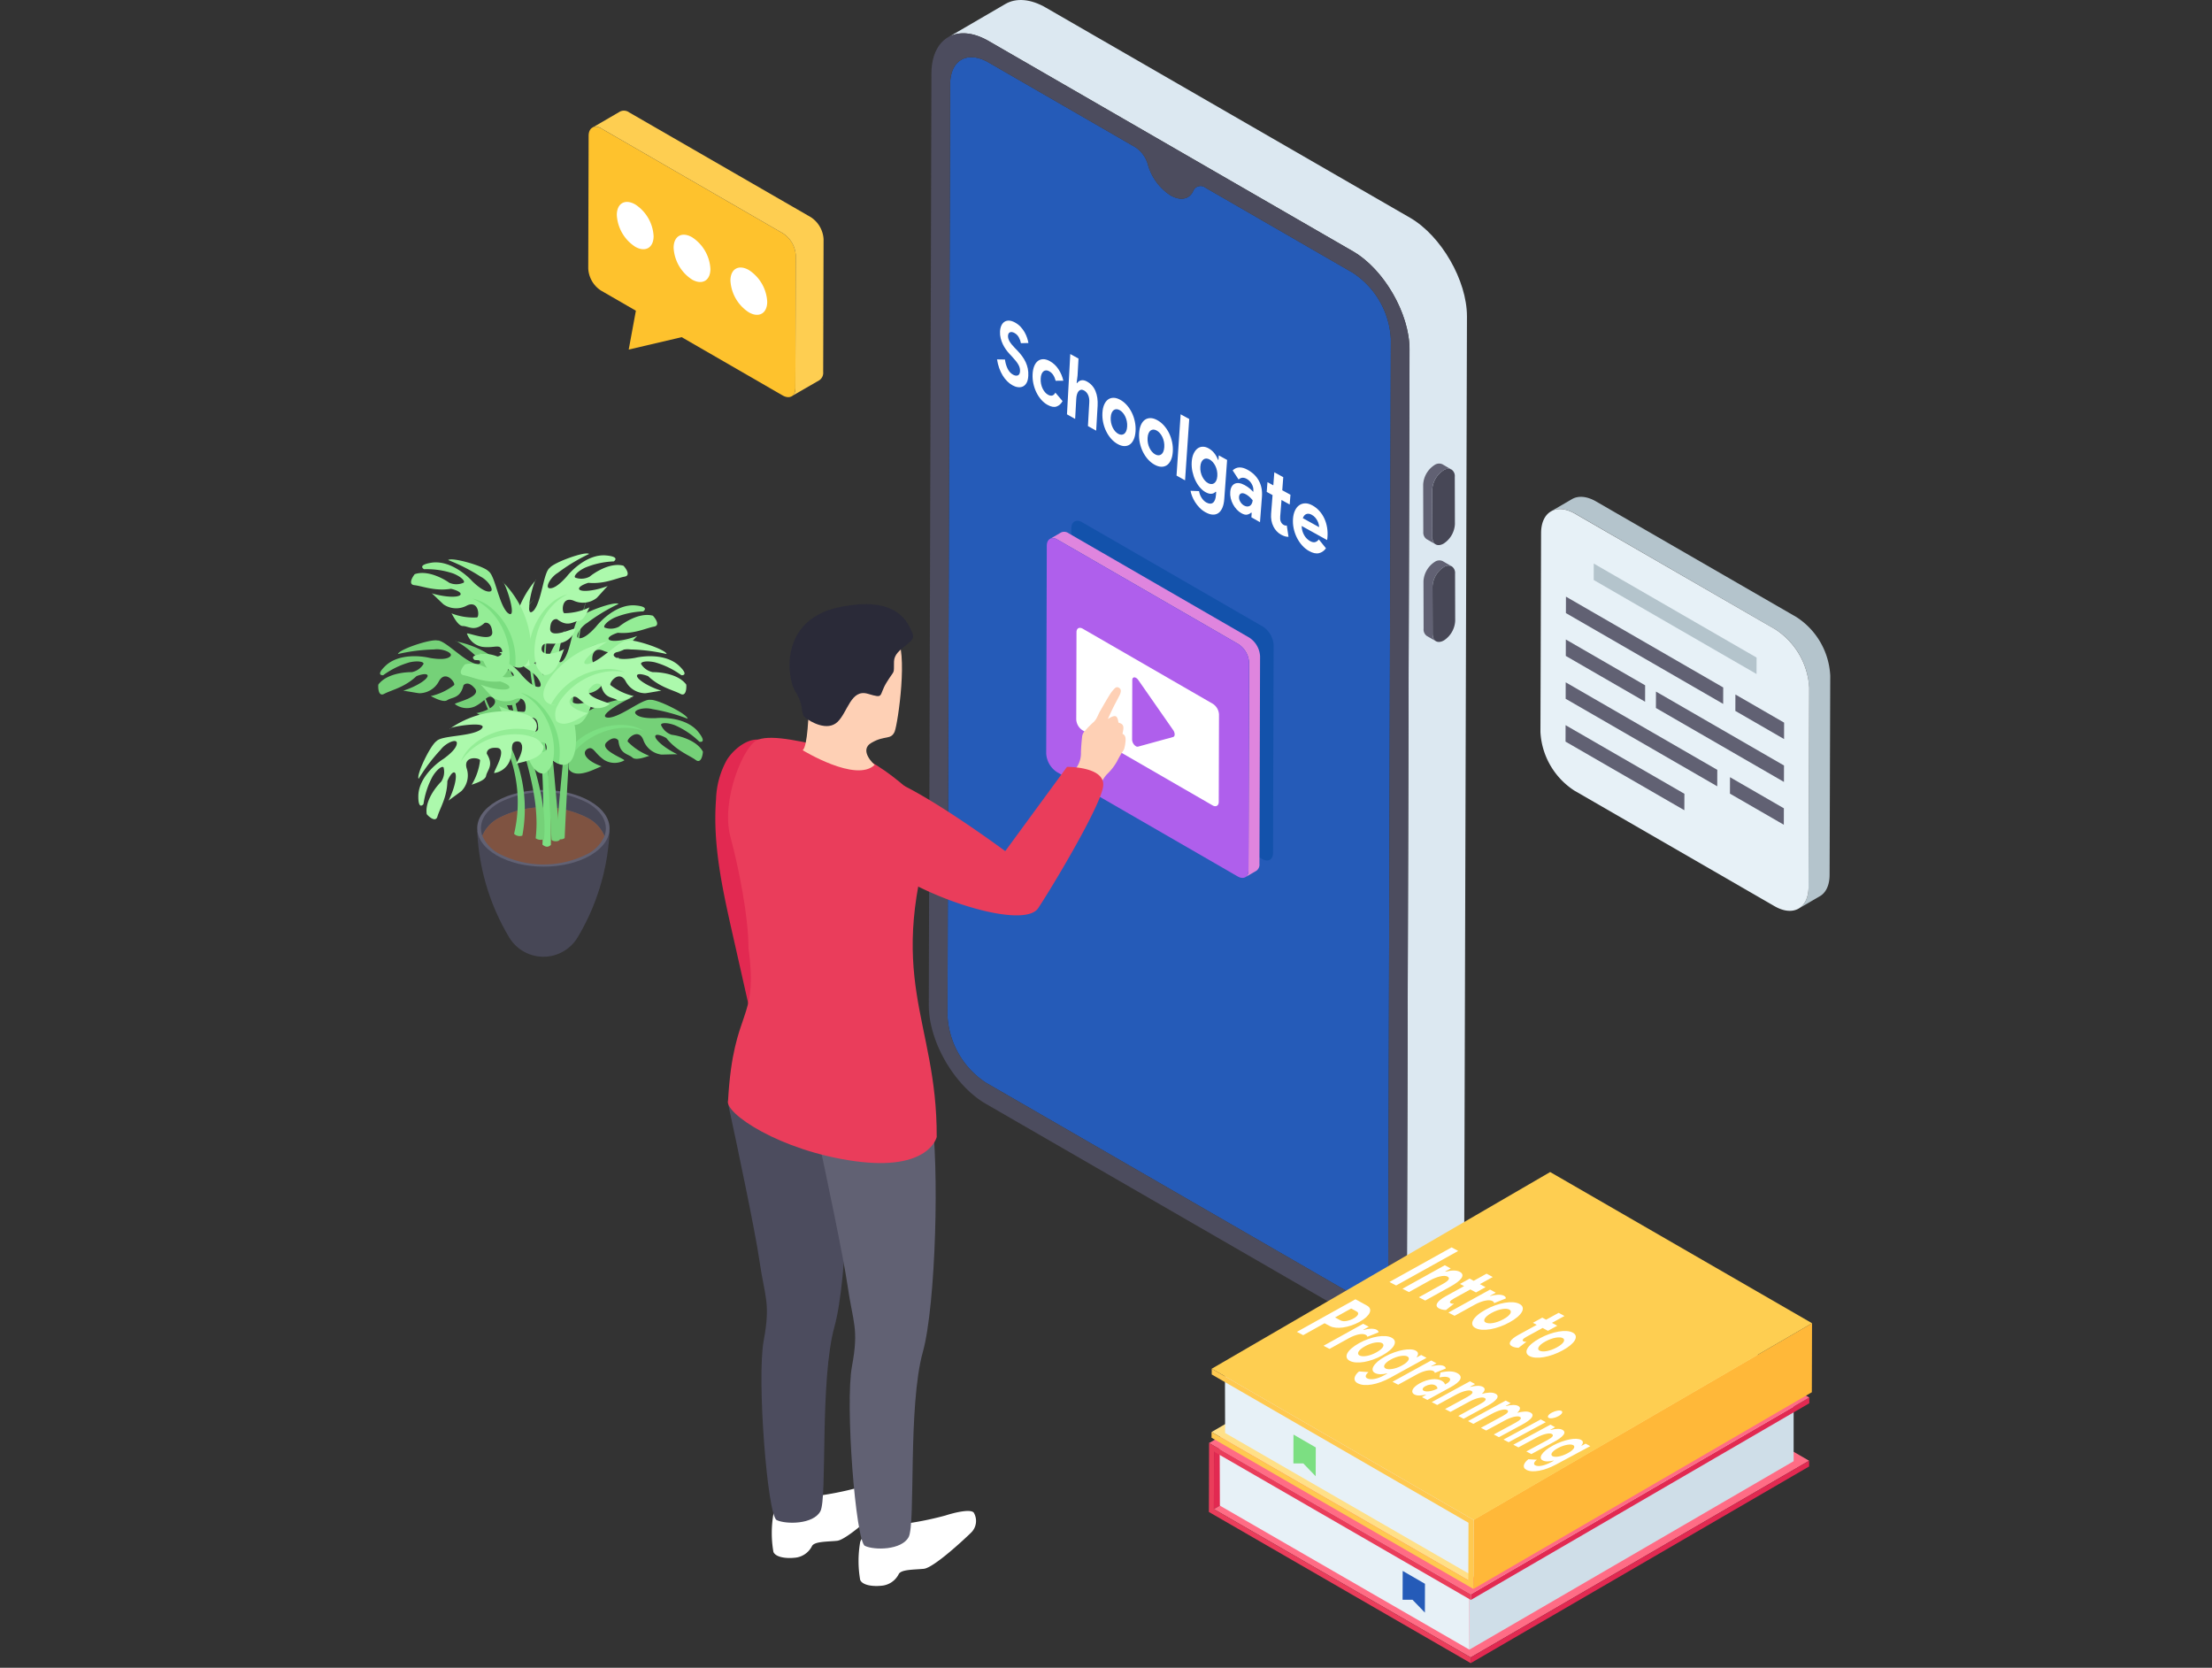 <svg xmlns="http://www.w3.org/2000/svg" width="386" height="291" viewBox="0 0 386 291">
  <rect x="0" y="0" width="386" height="291" fill="#333333" stroke="none"/>
  <g id="Group_806" data-name="Group 806" transform="translate(-2554 105)">
    <path id="Path_1438" data-name="Path 1438" d="M0,0H386V291H0Z" transform="translate(2554 -105)" fill="none"/>
    <g id="Group_805" data-name="Group 805" transform="translate(1310.193 219.409)">
      <g id="SvgjsG1122" transform="translate(1295.374 -326.409)">
        <g id="Group_549" data-name="Group 549" transform="translate(14.433 2)">
          <path id="Path_144" data-name="Path 144" d="M172.135,57.2l-.483,162.509c0,3.181-1.107,5.395-2.9,6.417l-10.024,5.821c1.789-1.051,2.925-3.265,2.925-6.418l.454-162.509c.028-6.275-4.458-14.056-9.882-17.18L88.708,9.186c-2.783-1.619-5.282-1.761-7.1-.681l10-5.821c1.817-1.051,4.344-.937,7.1.681l63.55,36.659C167.649,43.175,172.135,50.927,172.135,57.2Z" transform="translate(17.853 -2)" fill="#dce8f1"/>
          <path id="Path_142" data-name="Path 142" d="M152.262,46.36a14.7,14.7,0,0,1,6.632,11.529l-.461,162.556c-.012,4.271-3.05,6-6.748,3.866l-63.49-36.656A14.9,14.9,0,0,1,81.527,176l.461-162.514C82,9.237,85,7.526,88.7,9.662l25.654,14.811a5.366,5.366,0,0,1,2.17,3.089,9.425,9.425,0,0,0,3.907,5.282c1.795,1.036,3.321.665,3.961-.739a1.393,1.393,0,0,1,2.181-.577Z" transform="translate(17.813 1.24)" fill="#255bb8"/>
          <path id="Path_145" data-name="Path 145" d="M140.615,57.511a1.4,1.4,0,0,1,1.4-.138,1.372,1.372,0,0,1,.58,1.269l.023,8.251a4.319,4.319,0,0,1-1.962,3.4c-1.089.629-1.971.126-1.975-1.125l-.023-8.251A4.329,4.329,0,0,1,140.615,57.511Z" transform="translate(45.269 24.551)" fill="#474756"/>
          <path id="Path_146" data-name="Path 146" d="M142.571,74.567a1.382,1.382,0,0,0-1.393.141,4.307,4.307,0,0,0-1.966,3.4l.022,8.252a1.365,1.365,0,0,0,.581,1.266l-1.579-.909a1.383,1.383,0,0,1-.573-1.274l-.022-8.252a4.311,4.311,0,0,1,1.959-3.4,1.4,1.4,0,0,1,1.393-.141Zm-4.96-6.018-.022-8.252a4.32,4.32,0,0,1,1.966-3.4,1.4,1.4,0,0,1,1.393-.142l1.571.916a1.4,1.4,0,0,0-1.393.142,4.313,4.313,0,0,0-1.959,3.4l.022,8.252a1.356,1.356,0,0,0,.573,1.259l-1.579-.909A1.41,1.41,0,0,1,137.611,68.549Z" transform="translate(44.758 24.254)" fill="#616173"/>
          <path id="Path_147" data-name="Path 147" d="M140.647,68.926a1.4,1.4,0,0,1,1.4-.143,1.378,1.378,0,0,1,.58,1.269l.023,8.251a4.328,4.328,0,0,1-1.962,3.4c-1.089.629-1.971.12-1.975-1.131l-.023-8.251A4.319,4.319,0,0,1,140.647,68.926Z" transform="translate(45.285 30.036)" fill="#474756"/>
          <path id="Path_148" data-name="Path 148" d="M153.332,43.964c5.421,3.13,9.9,10.892,9.885,17.162l-.461,162.514c-.018,6.375-4.529,8.883-9.95,5.753L89.28,192.716c-5.493-3.172-9.975-10.871-9.957-17.246l.461-162.514c.018-6.271,4.529-8.841,10.022-5.669Zm6.16,177.834.461-162.556a14.7,14.7,0,0,0-6.632-11.529l-25.69-14.832a1.393,1.393,0,0,0-2.181.577c-.64,1.4-2.166,1.776-3.961.739a9.426,9.426,0,0,1-3.907-5.282,5.366,5.366,0,0,0-2.17-3.089L89.759,11.015c-3.7-2.135-6.7-.425-6.712,3.825l-.461,162.514a14.9,14.9,0,0,0,6.668,11.654l63.49,36.656c3.7,2.135,6.736.4,6.748-3.866" transform="translate(16.754 -0.113)" fill="#4c4c5e"/>
          <path id="Path_143" data-name="Path 143" d="M129.582,81.837a4.133,4.133,0,0,1,1.871,3.241l-.1,36.24c0,1.188-.849,1.67-1.883,1.073L97.929,104.183a4.133,4.133,0,0,1-1.871-3.241l.1-36.24c0-1.188.849-1.67,1.883-1.073Z" transform="translate(24.797 27.497)" fill="#1352ab"/>
          <g id="Group_529" data-name="Group 529" transform="translate(116.567 92.793)">
            <path id="Path_149" data-name="Path 149" d="M130.27,86.378l-.109,36.235a1.317,1.317,0,0,1-.544,1.211L127.7,124.94a1.317,1.317,0,0,0,.545-1.211l.109-36.235a4.135,4.135,0,0,0-1.878-3.239L94.933,66.042a1.307,1.307,0,0,0-1.334-.122L95.519,64.8a1.307,1.307,0,0,1,1.334.122l31.539,18.213A4.156,4.156,0,0,1,130.27,86.378Z" transform="translate(-92.951 -64.671)" fill="#df85de"/>
            <path id="Path_150" data-name="Path 150" d="M126.686,83.889a4.133,4.133,0,0,1,1.871,3.241l-.1,36.24c0,1.188-.849,1.67-1.883,1.073L95.033,106.234a4.133,4.133,0,0,1-1.871-3.241l.1-36.24c0-1.188.849-1.67,1.883-1.073Z" transform="translate(-93.162 -64.31)" fill="#af5fec"/>
            <path id="Path_151" data-name="Path 151" d="M120.538,89.246a2.357,2.357,0,0,1,1.073,1.859l-.043,15.231c0,.69-.486.973-1.08.63l-22.7-13.105a2.4,2.4,0,0,1-1.086-1.88l.043-15.231c0-.69.492-.955,1.093-.608Zm-6.934,5.79c.36-.1.362-.71,0-1.223L107.533,85.1a1.256,1.256,0,0,0-.389-.375c-.341-.2-.663-.073-.664.372l-.03,10.41a1.436,1.436,0,0,0,.652,1.134.5.5,0,0,0,.4.071l6.1-1.675" transform="translate(-91.46 -59.232)" fill="#fff"/>
          </g>
          <g id="Group_533" data-name="Group 533" transform="translate(58.829 105.418)">
            <path id="Path_159" data-name="Path 159" d="M56.189,92.68a15.041,15.041,0,0,0-1.9,6.888c-.617,7.913,1.141,15.8,2.888,23.54l4.094,18.143c.146.647.393,1.406,1.033,1.581.835.228,1.486-.712,1.829-1.507a69.419,69.419,0,0,0,3.758-43.1c-.748-3.158-1.9-6.84-4.866-8.626C60.589,88.126,57.459,90.655,56.189,92.68Z" transform="translate(-54.166 -65.528)" fill="#e22951"/>
            <path id="Path_160" data-name="Path 160" d="M67.814,179.133a55.75,55.75,0,0,0,8.163-1.579c1.695-.55,4.393-1.167,4.946-.5a2.845,2.845,0,0,1-.484,3.508c-1.141,1.118-6.5,6.117-8.232,6.291s-4.012.091-4.393.959a3.7,3.7,0,0,1-3.044,2c-1.591.159-3.286-.12-3.666-1.016a19.189,19.189,0,0,1,0-6.607C61.484,180.736,64.459,178.95,67.814,179.133Z" transform="translate(-50.969 -23.421)" fill="#fff"/>
            <path id="Path_161" data-name="Path 161" d="M75.71,130.022H59.993v3.195l-4.341-.3c1.6,7.393,4.775,22.5,5.471,27.373.927,6.488,2.008,7.415.772,14.058s.653,30.58,2.26,31.353,6.4.773,7.632-1.545-.155-22.864,2.472-32.288C76.536,163.7,77.186,139.062,75.71,130.022Z" transform="translate(-53.452 -45.887)" fill="#4c4c5e"/>
            <path id="Path_162" data-name="Path 162" d="M78.04,182.432a55.747,55.747,0,0,0,8.163-1.579c1.695-.55,4.393-1.167,4.946-.5a2.845,2.845,0,0,1-.484,3.508c-1.141,1.118-6.5,6.117-8.232,6.291s-4.012.091-4.393.959a3.7,3.7,0,0,1-3.044,2c-1.591.159-3.286-.12-3.666-1.016a19.19,19.19,0,0,1,0-6.607C71.71,184.035,74.684,182.25,78.04,182.432Z" transform="translate(-46.054 -21.836)" fill="#fff"/>
            <path id="Path_163" data-name="Path 163" d="M86.111,133.064H70.395v3.195l-4.341-.3c1.6,7.393,4.775,22.5,5.471,27.373.927,6.488,2.008,7.415.772,14.058s.653,30.58,2.26,31.353,6.4.772,7.632-1.545-.155-22.864,2.472-32.288C86.938,166.739,87.588,142.1,86.111,133.064Z" transform="translate(-48.452 -44.425)" fill="#616173"/>
            <path id="Path_164" data-name="Path 164" d="M92.027,102.8s-8.58-9.861-16.052-11.545-12.366-2.9-15.049-2c-2.47.832-6.549,10.588-4.841,16.943,1.438,5.349,3.157,13.891,3.157,19.469,1.773,13.1-2.623,10.022-3.563,26.549-.737,2.21,9.078,8.8,22.085,10.6s14.325-4.21,14.325-4.21C92.175,137.859,82.656,131.114,92.027,102.8Z" transform="translate(-53.458 -65.629)" fill="#ea3d5b"/>
            <path id="Path_165" data-name="Path 165" d="M102.946,98.221a7.272,7.272,0,0,0-1.083,1.709c-.116.214-.2.439-.316.654-.588,1.128-1.182,2.253-1.8,3.435-1.658-.78-3.312-1.562-4.988-2.352.279-.424.538-.8.776-1.181.786-1.268,1.574-2.54,2.352-3.813a4.319,4.319,0,0,0,.571-2.239c.016-.934.1-1.868.2-2.8a1.685,1.685,0,0,1,.517-1.056,18.551,18.551,0,0,1,1.34-1.38c.728-.563.9-1.431,1.343-2.147l.55-.956c.4-.694.806-1.393,1.242-2.069a5.7,5.7,0,0,1,.752-.882.531.531,0,0,1,.693-.057.613.613,0,0,1,.313.643,2.092,2.092,0,0,1-.208.656c-.349.694-.729,1.366-1.072,2.063-.329.658-.629,1.333-.978,2.081,1.325-.809,1.65-.685,1.851.621.761.271,1.082.415.7,1.954.573.274.569.813.534,1.326a6.8,6.8,0,0,1-.25,1.36,3.086,3.086,0,0,1-.386.607c-.281.488-.573.97-.82,1.474A9.482,9.482,0,0,1,102.946,98.221Z" transform="translate(-34.658 -68.492)" fill="#fed0b5"/>
            <g id="Group_531" data-name="Group 531" transform="translate(15.245 3.88)">
              <path id="Path_166" data-name="Path 166" d="M80.508,94.182c-.665,1.5-1.663.583-3.99,1.912-2.411,1.331.5,3.89.5,3.89-3.242,3.16-12.556-2.558-12.556-2.558,1.663-1.415.914-20.037,1.663-20.784.665-.832,12.387-1.664,14.632.913C82.919,80.049,81.09,92.686,80.508,94.182Z" transform="translate(-64.462 -75.819)" fill="#fed0b5"/>
            </g>
            <g id="Group_532" data-name="Group 532" transform="translate(12.944)">
              <path id="Path_167" data-name="Path 167" d="M63.973,88.531c1.584,2.441.757,3.731,1.646,4.447s3.869,2.48,5.665.769,2.33-5.79,5.292-4.911,1.811.389,3.288-2,1.23-1.22,1.278-3.627,3.982-3.15,3.246-4.877-2.46-6.793-12.872-4.589S62.389,86.09,63.973,88.531Z" transform="translate(-62.909 -73.198)" fill="#2a2a38"/>
            </g>
            <path id="Path_168" data-name="Path 168" d="M77.379,94.785A4.623,4.623,0,0,0,71.4,97.157c-1.315,2.687-2.016,6.743,2.191,10.737,7.212,6.847,26.475,13.146,29.123,9.129s10.773-17.62,11.32-21.18-6.3-3.469-6.3-3.469l-10.773,14.7S84.337,97.707,77.379,94.785Z" transform="translate(-46.371 -63.982)" fill="#ea3d5b"/>
          </g>
          <g id="Group_539" data-name="Group 539" transform="translate(144.947 204.505)">
            <path id="Path_169" data-name="Path 169" d="M112.949,184.218,172.007,149.9l-.028,10.025-59.058,34.321Z" transform="translate(-112.044 -135.422)" fill="#e22951"/>
            <path id="Path_170" data-name="Path 170" d="M112.921,190.989l59.058-34.321,44.813,25.874-59.056,34.319Z" transform="translate(-112.044 -132.168)" fill="#ff6c85"/>
            <path id="Path_171" data-name="Path 171" d="M199.619,166.076,143.07,198.94l-.036,12.042L199.619,178.1Z" transform="translate(-97.571 -127.646)" fill="#cfdee8"/>
            <path id="Path_172" data-name="Path 172" d="M157.177,197.807l-43.569-25.144.03,10.025,43.539,25.128Z" transform="translate(-111.714 -124.481)" fill="#e7f1f7"/>
            <path id="Path_173" data-name="Path 173" d="M143.189,208.462l59.056-34.319,0,1-59.056,34.321Z" transform="translate(-97.498 -123.769)" fill="#e22951"/>
            <path id="Path_174" data-name="Path 174" d="M143.21,201.013l59.056-34.319,0,1-59.056,34.321Z" transform="translate(-97.488 -127.349)" fill="#e22951"/>
            <path id="Path_175" data-name="Path 175" d="M112.352,183.2l59.058-34.319L217.1,175.256,158.04,209.576Z" transform="translate(-112.318 -135.912)" fill="#ff6c85"/>
            <path id="Path_176" data-name="Path 176" d="M158.051,198.435l0,1-44.814-25.872-.028,10.025,44.814,25.872,0,1-45.688-26.377.034-12.033Z" transform="translate(-112.329 -124.771)" fill="#ea3d5b"/>
            <g id="Group_535" data-name="Group 535" transform="translate(0.471)">
              <path id="Path_177" data-name="Path 177" d="M112.649,181.9l59.056-34.321,44.814,25.872-59.058,34.321Z" transform="translate(-112.646 -136.538)" fill="#ffe088"/>
              <path id="Path_178" data-name="Path 178" d="M157.8,189.245,114.227,164.1l.028,10.025L157.8,199.254Z" transform="translate(-111.888 -128.596)" fill="#e7f1f7"/>
              <path id="Path_179" data-name="Path 179" d="M143.544,192.258,202.6,157.939l-.034,12.042L143.508,204.3Z" transform="translate(-97.814 -131.557)" fill="#ffb839"/>
              <path id="Path_180" data-name="Path 180" d="M112.67,174.44l59.056-34.319,45.7,26.382-59.056,34.319Z" transform="translate(-112.636 -140.121)" fill="#fece51"/>
              <g id="Group_534" data-name="Group 534" transform="translate(0 34.319)">
                <path id="Path_187" data-name="Path 187" d="M158.376,189.682l-.036,12.042-45.694-26.382,0-1,44.813,25.872.028-10.034L112.678,164.3l0-1Z" transform="translate(-112.647 -163.3)" fill="#ffc950"/>
              </g>
            </g>
            <g id="Group_536" data-name="Group 536" transform="translate(14.756 45.808)">
              <path id="Path_188" data-name="Path 188" d="M126.2,173.305l-.018,5.028-2.159-2.24-1.731-.006.016-5.028Z" transform="translate(-122.295 -171.059)" fill="#7cdf82"/>
            </g>
            <g id="Group_537" data-name="Group 537" transform="translate(33.809 69.6)">
              <path id="Path_189" data-name="Path 189" d="M139.07,189.374l-.016,5.027-2.159-2.239-1.732-.007.018-5.027Z" transform="translate(-135.163 -187.128)" fill="#255bb8"/>
            </g>
          </g>
          <g id="Group_540" data-name="Group 540" transform="translate(36.653 19.303)">
            <path id="Path_196" data-name="Path 196" d="M73.172,35.542A4.883,4.883,0,0,1,75.4,39.381L75.33,62.533c0,1.415-1,1.993-2.239,1.276l-17.6-10.16L46.25,55.814,47.5,49.035l-6.1-3.522a4.883,4.883,0,0,1-2.213-3.846l.066-23.152c0-1.4,1-1.98,2.228-1.269Z" transform="translate(-39.189 -14.122)" fill="#fec22d"/>
            <path id="Path_197" data-name="Path 197" d="M45.773,26.237a7.038,7.038,0,0,1,3.2,5.539c-.006,2.033-1.449,2.856-3.219,1.834a7.057,7.057,0,0,1-3.2-5.539C42.56,26.026,44,25.216,45.773,26.237Zm9.913,5.723a7.038,7.038,0,0,1,3.2,5.539c-.006,2.033-1.449,2.856-3.219,1.834a7.057,7.057,0,0,1-3.2-5.539C52.473,31.749,53.916,30.939,55.685,31.96ZM65.6,37.683a7.038,7.038,0,0,1,3.2,5.539c-.006,2.033-1.449,2.856-3.219,1.834a7.057,7.057,0,0,1-3.2-5.539C62.385,37.472,63.829,36.662,65.6,37.683Z" transform="translate(-37.571 -9.866)" fill="#fff"/>
            <path id="Path_198" data-name="Path 198" d="M80.022,37.469l-.069,23.156a1.567,1.567,0,0,1-.654,1.446l-4.855,2.806a1.516,1.516,0,0,0,.654-1.428l.069-23.156a4.917,4.917,0,0,0-2.221-3.839l-31.7-18.3a1.577,1.577,0,0,0-1.584-.138l4.855-2.824a1.545,1.545,0,0,1,1.584.155L77.8,33.63A4.917,4.917,0,0,1,80.022,37.469Z" transform="translate(-38.959 -15.037)" fill="#fece51"/>
          </g>
          <g id="Group_542" data-name="Group 542" transform="translate(202.81 86.692)">
            <path id="Path_199" data-name="Path 199" d="M201.39,91.757l-.114,34.728c0,1.85-.655,3.16-1.708,3.759l-3.677,2.138c1.053-.626,1.708-1.907,1.708-3.786l.114-34.7a12.925,12.925,0,0,0-5.894-10.222L156.886,63.488c-1.651-.94-3.16-1.025-4.242-.4l3.677-2.138c1.082-.627,2.591-.541,4.242.427L195.5,81.536A12.923,12.923,0,0,1,201.39,91.757Z" transform="translate(-150.817 -60.551)" fill="#b4c4cc"/>
            <path id="Path_200" data-name="Path 200" d="M192.407,82.979a13.016,13.016,0,0,1,5.907,10.211l-.114,34.722c-.011,3.74-2.673,5.257-5.945,3.368l-34.938-20.171A13.016,13.016,0,0,1,151.41,100.9l.114-34.722c.011-3.74,2.673-5.257,5.945-3.368Z" transform="translate(-151.41 -59.857)" fill="#e7f1f7"/>
            <g id="Group_541" data-name="Group 541" transform="translate(4.38 11.641)">
              <path id="Path_201" data-name="Path 201" d="M182.891,88.752l-.007,2.867-8.5-4.908.009-2.866Z" transform="translate(-144.749 -60.996)" fill="#616173"/>
              <path id="Path_202" data-name="Path 202" d="M175.112,99.431,175.1,102.3,154.368,90.329l.009-2.869Z" transform="translate(-154.368 -59.259)" fill="#616173"/>
              <path id="Path_203" data-name="Path 203" d="M187.37,96.4l-.007,2.866-22.343-12.9.009-2.866Z" transform="translate(-149.248 -61.164)" fill="#616173"/>
              <path id="Path_204" data-name="Path 204" d="M180.842,97.683l-.007,2.869L154.383,85.281l.007-2.871Z" transform="translate(-154.361 -61.686)" fill="#616173"/>
              <path id="Path_205" data-name="Path 205" d="M168.245,85.354l-.007,2.866L154.4,80.229l.007-2.866Z" transform="translate(-154.354 -64.111)" fill="#616173"/>
              <path id="Path_206" data-name="Path 206" d="M181.863,88.158l-.009,2.867L154.411,75.18l.009-2.866Z" transform="translate(-154.347 -66.538)" fill="#616173"/>
              <path id="Path_207" data-name="Path 207" d="M186.111,84.818l-.009,2.869L157.689,71.282l.007-2.869Z" transform="translate(-152.772 -68.413)" fill="#b4c4cc"/>
              <path id="Path_208" data-name="Path 208" d="M183.155,99.017l-.009,2.871-9.4-5.428.009-2.869Z" transform="translate(-145.054 -56.312)" fill="#616173"/>
            </g>
          </g>
          <g id="Group_548" data-name="Group 548" transform="translate(0 96.57)">
            <path id="Path_209" data-name="Path 209" d="M15.474,86.8c1.244-.666,3.549-1.115,5.6-3.057-.024-.035,1.881-.753,1.985-.113.018.623-1.933,1.892-4.3,2.634.036-.057,2.2.36,2.829.43a3.892,3.892,0,0,0,3.458-2.134c1.191-2.055,3,.441,2.607.731A10.518,10.518,0,0,1,23.575,87.2c.085-.054,2.082,1.219,2.877.722.865-.6,2.276-.241,2.863-2.61-.036.014.756-1.01,2.055.638,1,1.493-3.75,2.393-3.545,2.644a3.474,3.474,0,0,0,3.493.4c1.909-.971,2.179-2.174,3.14-1.5,1.029.847-.155,2.132-2.971,2.693.081-.378,3.865,3.1,5.661,1.319a3.426,3.426,0,0,0-.061-2.325s0,0,0,0a2.351,2.351,0,0,0-.155-.295s0,0,0,0c-.019-.031-.038-.06-.059-.09h.01a4.086,4.086,0,0,0,1.167-.157c1-.235,2.58-1.579-.343-5.293a16.9,16.9,0,0,0-9.813-5.717c.331-.285,6.376,4.329,3.632,3.95-2.178-.484-5.4-4.159-6.775-4.091-1.236-.275-6.76,1.588-6.871,2.365a31.266,31.266,0,0,1,6.319-.8c1.446-.2,3.382.6,2.819,1.191-.54.58-2,.559-3.585.289-1.5-.364-5.265-.767-7.575,1.231-2.143,1.964-.5,1.789-.545,1.78a14.432,14.432,0,0,1,4.613-2.25c1.437-.321,2.554-.095,2.4.314a3.09,3.09,0,0,1-2.06,1.412c-.871-.026-4.309.165-5.8,2.145C14.411,85.186,14.3,87.432,15.474,86.8Z" transform="translate(-14.433 -62.303)" fill="#75d178"/>
            <path id="Path_210" data-name="Path 210" d="M21.669,81.4c5.667-1.121,10.509,3.069,11.733,5.769a4.086,4.086,0,0,0,1.167-.157,11.906,11.906,0,0,0-9.277-6.141A7.421,7.421,0,0,0,21.669,81.4Z" transform="translate(-10.956 -60.675)" fill="#75d178"/>
            <path id="Path_211" data-name="Path 211" d="M49.2,99.895A39.6,39.6,0,0,1,46,113.868a39.216,39.216,0,0,1-2.379,4.642,6.968,6.968,0,0,1-11.943,0A39.492,39.492,0,0,1,26.1,99.895Z" transform="translate(-8.824 -51.519)" fill="#474756"/>
            <path id="Path_212" data-name="Path 212" d="M45.788,97.056c4.523,2.611,4.547,6.846.053,9.458s-11.8,2.612-16.328,0-4.547-6.846-.053-9.458S41.263,94.444,45.788,97.056Z" transform="translate(-8.824 -53.825)" fill="#616173"/>
            <path id="Path_213" data-name="Path 213" d="M45.119,97.2a16.98,16.98,0,0,0-15.41,0c-2.691,1.564-3.666,3.744-2.928,5.758a6.325,6.325,0,0,1,2.928-3.127,16.982,16.982,0,0,1,15.41,0A6.394,6.394,0,0,1,48.1,103C48.84,100.974,47.846,98.774,45.119,97.2Z" transform="translate(-8.614 -53.703)" fill="#474756"/>
            <path id="Path_214" data-name="Path 214" d="M45.042,98.977a16.982,16.982,0,0,0-15.41,0A6.325,6.325,0,0,0,26.7,102.1a6.394,6.394,0,0,0,2.979,3.167,16.981,16.981,0,0,0,15.41,0,6.327,6.327,0,0,0,2.928-3.127A6.394,6.394,0,0,0,45.042,98.977Z" transform="translate(-8.536 -52.849)" fill="#7f5341"/>
            <path id="Path_215" data-name="Path 215" d="M34.642,115.333q.264-5.306.061-10.629t-.873-10.61c-.441-3.523-1.1-7.033-1.493-10.585a47.908,47.908,0,0,1-.323-5.347,28.991,28.991,0,0,1,.471-5.324,28.9,28.9,0,0,0-.287,5.322,47.632,47.632,0,0,0,.5,5.3c.513,3.517,1.29,6.995,1.856,10.526s.987,7.084,1.247,10.654.362,7.154.308,10.739C35.642,115.848,35.149,115.756,34.642,115.333Z" transform="translate(-5.984 -64.524)" fill="#7cdf82"/>
            <path id="Path_216" data-name="Path 216" d="M38.939,114.633,37.832,93.856c-.182-3.46-.395-6.938-.273-10.417a41.177,41.177,0,0,1,.488-5.192,28.157,28.157,0,0,1,1.286-5.041,28.065,28.065,0,0,0-1.1,5.067,40.91,40.91,0,0,0-.3,5.172c0,3.458.334,6.9.639,10.359l1.84,20.725C40.319,115.057,39.084,114.961,38.939,114.633Zm-6.531-1.03a23.946,23.946,0,0,0,.548-7.571,24.3,24.3,0,0,0-.628-3.778l-.118-.466c-.039-.155-.089-.308-.133-.462l-.136-.461c-.047-.153-.1-.3-.152-.456l-.154-.456-.171-.45-.172-.45-.185-.445c-1.013-2.369-2.376-4.62-3.393-7.045A18.131,18.131,0,0,1,26.562,87.8a10.7,10.7,0,0,1-.028-3.908,10.6,10.6,0,0,0,.208,3.871,17.858,17.858,0,0,0,1.309,3.649c1.113,2.342,2.571,4.51,3.726,6.89l.212.449.2.455.2.456.181.463c.059.155.123.308.179.464l.163.47c.053.157.112.313.16.472l.145.477a25.352,25.352,0,0,1,.632,11.9A1.359,1.359,0,0,1,32.408,113.6Zm3.767.774a24.986,24.986,0,0,0,.15-2.638c-.006-.885-.054-1.772-.137-2.659s-.217-1.772-.368-2.656-.34-1.764-.54-2.643c-.809-3.515-1.937-6.986-2.769-10.55-.206-.891-.4-1.787-.559-2.689s-.29-1.811-.387-2.723-.143-1.83-.151-2.749a25.58,25.58,0,0,1,.156-2.747,22.468,22.468,0,0,1,.5-2.7,19.169,19.169,0,0,1,.881-2.6,16.458,16.458,0,0,1,1.3-2.408,14.682,14.682,0,0,1,1.739-2.1,14.635,14.635,0,0,0-1.662,2.152,16.321,16.321,0,0,0-1.209,2.428,18.932,18.932,0,0,0-.783,2.593,22.153,22.153,0,0,0-.4,2.675,25.174,25.174,0,0,0-.063,2.7c.038.9.122,1.8.239,2.692s.285,1.781.471,2.665.407,1.76.641,2.633c.94,3.494,2.182,6.915,3.126,10.463.234.887.451,1.781.643,2.683s.347,1.814.473,2.734.2,1.849.238,2.782a26.4,26.4,0,0,1-.065,2.811A1.485,1.485,0,0,1,36.176,114.377Z" transform="translate(-8.698 -64.681)" fill="#75d178"/>
            <path id="Path_217" data-name="Path 217" d="M35.416,114.228q.419-5.253.91-10.49t1.051-10.474c.381-3.488.791-6.974,1.28-10.45.246-1.738.512-3.473.829-5.2.16-.863.333-1.724.539-2.577.105-.426.214-.852.349-1.27.031-.105.068-.209.1-.312l.055-.155.061-.153c.021-.051.04-.1.062-.152l.07-.149a3.086,3.086,0,0,1,.158-.288,3.069,3.069,0,0,0-.148.293L40.673,73c-.021.051-.038.1-.057.154l-.056.154-.049.157c-.032.1-.066.208-.093.315-.119.421-.213.849-.3,1.277-.175.858-.318,1.722-.448,2.588-.256,1.732-.461,3.472-.646,5.214-.367,3.484-.654,6.977-.913,10.471s-.481,6.992-.684,10.49-.386,7-.542,10.5A1.154,1.154,0,0,1,35.416,114.228Z" transform="translate(-4.349 -64.658)" fill="#75d178"/>
            <path id="Path_218" data-name="Path 218" d="M59.559,95.081c-1.139-.832-3.359-1.6-5.123-3.805.029-.032-1.758-1.007-1.95-.388-.1.615,1.652,2.143,3.891,3.205-.028-.062-2.228.051-2.862.033a3.892,3.892,0,0,1-3.129-2.594c-.894-2.2-3.028.021-2.684.361a10.518,10.518,0,0,0,3.776,2.465c-.076-.065-2.231.918-2.95.315-.773-.715-2.22-.555-2.473-2.982.034.019-.609-1.105-2.124.347-1.195,1.341,3.382,2.891,3.143,3.111a3.474,3.474,0,0,1-3.515-.093c-1.755-1.227-1.856-2.456-2.9-1.917-1.137.7-.143,2.133,2.568,3.08-.028-.386-4.258,2.535-5.789.52a3.426,3.426,0,0,1,.383-2.294l0,0a2.352,2.352,0,0,1,.195-.27s0,0,0,0c.023-.028.046-.054.071-.081h-.01a4.086,4.086,0,0,1-1.134-.318c-.955-.371-2.336-1.922,1.074-5.194a16.9,16.9,0,0,1,10.512-4.3c-.288-.328-6.915,3.4-4.145,3.407,2.225-.177,5.926-3.368,7.278-3.11,1.262-.1,6.474,2.512,6.476,3.3A31.267,31.267,0,0,0,52,86.2c-1.4-.4-3.433.126-2.957.788.454.649,1.9.831,3.51.784,1.539-.151,5.32-.028,7.33,2.271,1.85,2.243.245,1.841.292,1.838a14.432,14.432,0,0,0-4.255-2.869c-1.378-.518-2.516-.449-2.418-.022a3.09,3.09,0,0,0,1.844,1.684c.866.1,4.244.762,5.445,2.93C60.835,93.633,60.632,95.873,59.559,95.081Z" transform="translate(-4.141 -59.036)" fill="#75d178"/>
            <path id="Path_219" data-name="Path 219" d="M50.147,88.476c-5.456-1.9-10.834,1.58-12.421,4.083a4.086,4.086,0,0,1-1.134-.318,11.906,11.906,0,0,1,10.04-4.793A7.421,7.421,0,0,1,50.147,88.476Z" transform="translate(-3.783 -57.509)" fill="#7cdf82"/>
            <path id="Path_220" data-name="Path 220" d="M53.3,77.157c-1.388.25-3.475,1.328-6.289,1.08,0-.043-1.942.577-1.627,1.143.373.5,2.69.284,5.005-.6-.064-.022-1.5,1.648-1.952,2.093a3.892,3.892,0,0,1-4.036.473c-2.209-.872-2.075,2.205-1.591,2.191A10.518,10.518,0,0,0,47.2,82.5c-.1.01-.875,2.248-1.808,2.352-1.051.066-1.934,1.224-3.865-.269.037-.011-1.22-.323-1.215,1.776.145,1.79,4.426-.452,4.421-.127a3.474,3.474,0,0,1-2.493,2.479c-2.1.423-3.058-.352-3.39.776-.281,1.3,1.445,1.575,4,.268-.3-.246-1.105,4.831-3.62,4.548a3.426,3.426,0,0,1-1.4-1.861s0,0,0,0a2.35,2.35,0,0,1-.061-.327s0,0,0,0c0-.036-.007-.071-.009-.107a.027.027,0,0,0-.007.006,4.086,4.086,0,0,1-1.013.6c-.928.435-3,.364-3.017-4.363a16.9,16.9,0,0,1,4.145-10.573c-.436-.018-2.312,7.352-.4,5.351,1.407-1.732,1.653-6.613,2.773-7.413.8-.983,6.286-2.95,6.855-2.411a31.267,31.267,0,0,0-5.453,3.292c-1.259.74-2.278,2.571-1.471,2.684.783.12,1.914-.8,2.99-2,.953-1.218,3.652-3.869,6.7-3.736,2.9.209,1.5,1.093,1.532,1.057a14.431,14.431,0,0,0-5.013,1.1c-1.326.64-2.061,1.511-1.685,1.734a3.09,3.09,0,0,0,2.492-.172c.667-.561,3.481-2.545,5.878-1.917C53.129,75.234,54.61,76.927,53.3,77.157Z" transform="translate(-5.162 -64.393)" fill="#94ed96"/>
            <path id="Path_221" data-name="Path 221" d="M42.433,77.9c-5.139,2.638-6.335,8.93-5.619,11.806a4.086,4.086,0,0,1-1.013.6,11.906,11.906,0,0,1,3.463-10.573A7.421,7.421,0,0,1,42.433,77.9Z" transform="translate(-4.223 -62.09)" fill="#7cdf82"/>
            <g id="Group_543" data-name="Group 543" transform="translate(14.406 17.209)">
              <path id="Path_222" data-name="Path 222" d="M24.705,82.892c1.388.25,3.475,1.328,6.289,1.08,0-.043,1.942.577,1.627,1.143-.373.5-2.69.284-5.005-.6.064-.022,1.5,1.648,1.952,2.093a3.892,3.892,0,0,0,4.036.473c2.209-.872,2.075,2.205,1.591,2.191a10.517,10.517,0,0,1-4.39-1.031c.1.01.875,2.248,1.808,2.352,1.051.066,1.934,1.224,3.865-.269-.037-.011,1.22-.323,1.215,1.776-.146,1.79-4.426-.452-4.421-.127a3.474,3.474,0,0,0,2.493,2.479c2.1.423,3.058-.352,3.39.776.281,1.3-1.445,1.575-4,.268.3-.246,1.1,4.831,3.62,4.548a3.426,3.426,0,0,0,1.4-1.861v0a2.353,2.353,0,0,0,.061-.327s0,0,0,0c0-.036.007-.071.009-.107,0,0,0,0,.007.006a4.087,4.087,0,0,0,1.013.6c.928.435,3,.364,3.017-4.363A16.9,16.9,0,0,0,40.132,83.41c.436-.018,2.312,7.352.4,5.351-1.407-1.732-1.653-6.613-2.773-7.413-.8-.983-6.286-2.95-6.855-2.411a31.264,31.264,0,0,1,5.453,3.292c1.259.74,2.278,2.571,1.471,2.684-.783.12-1.914-.8-2.99-2-.953-1.218-3.652-3.869-6.7-3.736-2.9.209-1.5,1.093-1.532,1.057a14.431,14.431,0,0,1,5.013,1.1c1.326.64,2.061,1.511,1.685,1.734A3.09,3.09,0,0,1,30.8,82.9c-.667-.561-3.481-2.545-5.878-1.917C24.872,80.97,23.391,82.663,24.705,82.892Z" transform="translate(-24.163 -78.846)" fill="#94ed96"/>
              <path id="Path_223" data-name="Path 223" d="M31.232,83.637c5.139,2.638,6.335,8.93,5.619,11.806a4.086,4.086,0,0,0,1.013.6A11.906,11.906,0,0,0,34.4,85.47,7.421,7.421,0,0,0,31.232,83.637Z" transform="translate(-20.766 -76.543)" fill="#7cdf82"/>
            </g>
            <g id="Group_544" data-name="Group 544" transform="translate(23.421)">
              <path id="Path_224" data-name="Path 224" d="M49.824,71.269c-1.388.25-3.475,1.328-6.289,1.08,0-.043-1.942.577-1.627,1.143.373.5,2.69.284,5.005-.6-.064-.022-1.5,1.648-1.952,2.093a3.892,3.892,0,0,1-4.036.473c-2.209-.872-2.075,2.205-1.591,2.191a10.518,10.518,0,0,0,4.39-1.031c-.1.01-.875,2.248-1.808,2.352-1.051.066-1.934,1.224-3.865-.269.037-.011-1.22-.323-1.215,1.776.145,1.79,4.426-.452,4.421-.127a3.474,3.474,0,0,1-2.493,2.479c-2.1.423-3.058-.352-3.39.776-.281,1.3,1.445,1.575,4,.268-.3-.246-1.105,4.831-3.62,4.548a3.426,3.426,0,0,1-1.4-1.861v0a2.35,2.35,0,0,1-.061-.327s0,0,0,0c0-.036-.007-.071-.009-.107,0,0,0,0-.007.006a4.086,4.086,0,0,1-1.013.6c-.928.435-3,.364-3.017-4.363A16.9,16.9,0,0,1,34.4,71.787c-.436-.018-2.312,7.352-.4,5.351,1.407-1.732,1.653-6.613,2.773-7.413.8-.983,6.286-2.95,6.855-2.411a31.265,31.265,0,0,0-5.453,3.292c-1.259.74-2.278,2.571-1.471,2.684.783.12,1.914-.8,2.99-2,.953-1.218,3.652-3.869,6.7-3.736,2.9.209,1.5,1.093,1.532,1.057a14.432,14.432,0,0,0-5.013,1.1c-1.326.64-2.061,1.511-1.685,1.734a3.09,3.09,0,0,0,2.492-.172c.667-.561,3.481-2.545,5.878-1.917C49.657,69.347,51.138,71.04,49.824,71.269Z" transform="translate(-30.252 -67.223)" fill="#acf9ac"/>
              <path id="Path_225" data-name="Path 225" d="M38.961,72.014c-5.139,2.638-6.335,8.93-5.619,11.806a4.086,4.086,0,0,1-1.013.6,11.906,11.906,0,0,1,3.463-10.573A7.42,7.42,0,0,1,38.961,72.014Z" transform="translate(-29.312 -64.92)" fill="#94ed96"/>
            </g>
            <g id="Group_545" data-name="Group 545" transform="translate(5.728 1.032)">
              <path id="Path_226" data-name="Path 226" d="M18.882,72.422c1.4.152,3.559,1.082,6.349.638,0-.043,1.978.44,1.7,1.027-.337.525-2.664.471-5.035-.252.062-.027,1.613,1.539,2.093,1.952a3.892,3.892,0,0,0,4.059.19c2.143-1.024,2.224,2.055,1.74,2.075a10.517,10.517,0,0,1-4.451-.722c.1,0,1.03,2.181,1.968,2.22,1.053-.008,2.014,1.085,3.836-.539C31.106,79,32.338,78.6,32.48,80.7c-.02,1.8-4.447-.141-4.419.182a3.474,3.474,0,0,0,2.66,2.3c2.124.276,3.026-.565,3.436.537.371,1.28-1.331,1.673-3.972.547.28-.266,1.44,4.742,3.929,4.284a3.426,3.426,0,0,0,1.262-1.954s0,0,0,0a2.352,2.352,0,0,0,.038-.331s0,0,0,0c0-.036,0-.071,0-.108a.027.027,0,0,1,.008.006,4.085,4.085,0,0,0,1.052.529c.956.369,3.021.153,2.7-4.563A16.9,16.9,0,0,0,34.307,71.86c.434-.049,2.82,7.172.769,5.31-1.525-1.629-2.112-6.481-3.285-7.2-.865-.925-6.477-2.5-7.007-1.926a31.267,31.267,0,0,1,5.67,2.9c1.308.65,2.452,2.405,1.655,2.574-.773.174-1.965-.667-3.122-1.784-1.036-1.149-3.913-3.6-6.948-3.258-2.878.412-1.421,1.2-1.454,1.162a14.431,14.431,0,0,1,5.078.746c1.368.546,2.162,1.363,1.8,1.612a3.09,3.09,0,0,1-2.5,0c-.7-.513-3.651-2.3-6-1.5C18.914,70.492,17.555,72.284,18.882,72.422Z" transform="translate(-18.302 -67.92)" fill="#94ed96"/>
              <path id="Path_227" data-name="Path 227" d="M25.523,72.545c5.311,2.273,6.944,8.465,6.431,11.384a4.086,4.086,0,0,0,1.052.529,11.906,11.906,0,0,0-4.193-10.305A7.421,7.421,0,0,0,25.523,72.545Z" transform="translate(-14.831 -65.697)" fill="#7cdf82"/>
            </g>
            <g id="Group_546" data-name="Group 546" transform="translate(28.826 15.157)">
              <path id="Path_228" data-name="Path 228" d="M57.808,86.8c-1.244-.666-3.549-1.115-5.6-3.057.024-.035-1.881-.753-1.985-.113-.018.623,1.933,1.892,4.3,2.634-.036-.057-2.2.36-2.829.43a3.892,3.892,0,0,1-3.458-2.134c-1.191-2.055-3,.441-2.607.731A10.518,10.518,0,0,0,49.706,87.2c-.085-.054-2.082,1.219-2.877.722-.865-.6-2.276-.241-2.863-2.61.036.014-.756-1.01-2.055.638-1,1.493,3.75,2.393,3.545,2.644a3.474,3.474,0,0,1-3.493.4c-1.909-.971-2.179-2.174-3.14-1.5-1.029.847.155,2.132,2.971,2.693-.081-.378-3.865,3.1-5.661,1.319a3.426,3.426,0,0,1,.061-2.325v0a2.352,2.352,0,0,1,.155-.295s0,0,0,0c.019-.031.038-.06.059-.09H36.4a4.086,4.086,0,0,1-1.167-.157c-1-.235-2.58-1.579.343-5.293a16.9,16.9,0,0,1,9.813-5.717c-.331-.285-6.376,4.329-3.632,3.95,2.178-.484,5.4-4.159,6.775-4.091,1.236-.275,6.76,1.588,6.871,2.365a31.266,31.266,0,0,0-6.319-.8c-1.446-.2-3.382.6-2.819,1.191.54.58,2,.559,3.585.289,1.5-.364,5.265-.767,7.575,1.231,2.143,1.964.5,1.789.545,1.78a14.432,14.432,0,0,0-4.613-2.25c-1.437-.321-2.554-.095-2.4.314a3.09,3.09,0,0,0,2.06,1.412c.871-.026,4.309.165,5.8,2.145C58.87,85.186,58.98,87.432,57.808,86.8Z" transform="translate(-33.902 -77.459)" fill="#acf9ac"/>
              <path id="Path_229" data-name="Path 229" d="M47.7,81.4c-5.667-1.121-10.509,3.069-11.733,5.769a4.086,4.086,0,0,1-1.167-.157A11.906,11.906,0,0,1,44.08,80.87,7.421,7.421,0,0,1,47.7,81.4Z" transform="translate(-33.469 -75.832)" fill="#94ed96"/>
            </g>
            <g id="Group_547" data-name="Group 547" transform="translate(6.994 27.568)">
              <path id="Path_230" data-name="Path 230" d="M22.5,104.167c.393-1.355,1.683-3.317,1.73-6.142-.042-.007.776-1.871,1.306-1.5.458.423,0,2.705-1.121,4.915-.015-.066,1.8-1.321,2.285-1.723a3.892,3.892,0,0,0,.892-3.965c-.637-2.288,2.409-1.834,2.345-1.354a10.518,10.518,0,0,1-1.483,4.259c.021-.1,2.327-.636,2.528-1.553.175-1.039,1.418-1.8.135-3.872-.015.036-.194-1.247,1.893-1.023,1.765.331-.91,4.355-.587,4.383a3.474,3.474,0,0,0,2.725-2.221c.64-2.044-.032-3.078,1.125-3.291,1.325-.144,1.416,1.6-.151,4.007-.213-.322,4.92-.6,4.9-3.126a3.426,3.426,0,0,0-1.705-1.582h0A2.351,2.351,0,0,0,39,90.285h0c-.035-.008-.069-.014-.106-.021,0,0,0,0,.007-.007a4.086,4.086,0,0,0,.7-.944c.529-.877.675-2.949-4.025-3.455a16.9,16.9,0,0,0-10.948,3.021c.027-.436,7.553-1.533,5.363.164-1.869,1.219-6.749.955-7.661,1.986-1.061.692-3.59,5.945-3.112,6.566a31.266,31.266,0,0,1,3.843-5.08c.867-1.175,2.794-2,2.822-1.184.037.792-1,1.82-2.3,2.765-1.311.821-4.229,3.229-4.414,6.277-.094,2.906.931,1.607.892,1.634a14.432,14.432,0,0,1,1.616-4.871c.775-1.252,1.718-1.893,1.9-1.495a3.09,3.09,0,0,1-.431,2.46c-.627.6-2.894,3.2-2.519,5.646C20.61,103.8,22.139,105.449,22.5,104.167Z" transform="translate(-19.157 -85.842)" fill="#acf9ac"/>
              <path id="Path_231" data-name="Path 231" d="M24.163,93.617c3.16-4.836,9.541-5.37,12.327-4.358a4.085,4.085,0,0,0,.7-.944,11.906,11.906,0,0,0-10.876,2.342A7.421,7.421,0,0,0,24.163,93.617Z" transform="translate(-16.751 -84.845)" fill="#94ed96"/>
            </g>
          </g>
        </g>
      </g>
      <path id="Schoolgate" d="M3.616,15.663q-.488-.273-.924-.709T1.9,13.935q-.352-.583-.6-1.279T.928,11.147l1.379.02q.111.867.458,1.588t.952,1.058q.223.124.435.16t.384-.025q.173-.061.28-.24t.122-.485q.014-.291-.049-.565t-.229-.576q-.166-.3-.439-.647t-.679-.779l-.457-.492q-.3-.316-.6-.736t-.54-.91q-.238-.49-.38-1.054T1.448,6.3q.029-.613.229-1.05t.544-.663q.344-.225.808-.205t1.02.323q.578.315.991.759t.692.936q.279.492.442.988t.231.9l-1.312.033q-.085-.5-.352-1t-.758-.776q-.47-.257-.793-.126t-.346.613q-.022.467.26.96T4.02,9.138l.47.483q.449.472.814.966t.619,1.039q.253.545.373,1.128t.087,1.239q-.041.815-.311,1.271t-.662.624q-.392.169-.87.1T3.616,15.663Zm8.747,2.765q-.4.713-1.049.942t-1.58-.289q-.614-.343-1.11-.912t-.84-1.284q-.344-.715-.518-1.523t-.132-1.639q.042-.832.287-1.418t.642-.887q.4-.3.925-.305t1.145.335q.922.506,1.521,1.426t.845,1.993l-1.342.014q-.158-.6-.431-1.015t-.706-.654q-.281-.155-.537-.146t-.458.169q-.2.159-.33.48t-.151.788q-.024.467.064.907t.263.806q.175.367.415.651t.521.44q.442.246.765.147t.534-.508Zm1.344-8.213L15.143,11l-.165,2.972-.16,1.264.088.048q.259-.389.71-.483t.991.2q1.046.575,1.5,1.678t.372,2.535l-.253,4.367-1.438-.8.235-4.126q.043-.751-.2-1.287t-.714-.8q-.3-.163-.536-.121t-.415.249q-.175.207-.279.551t-.128.785l-.194,3.5-1.425-.8ZM22.431,18.2q.636.349,1.149.931t.868,1.307q.355.725.529,1.558t.122,1.677q-.052.844-.315,1.433t-.678.883q-.416.294-.962.286t-1.178-.361q-.632-.353-1.14-.933t-.859-1.3q-.351-.719-.525-1.545t-.125-1.666q.049-.841.306-1.43t.67-.89q.413-.3.958-.3T22.431,18.2Zm-.358,5.932q.278.155.547.16t.486-.149q.217-.154.357-.473t.17-.807q.03-.488-.064-.938t-.278-.827q-.185-.378-.438-.663T22.323,20q-.289-.16-.554-.16t-.48.156q-.216.156-.355.476t-.168.807q-.029.487.065.935t.277.824q.184.376.43.658T22.074,24.133ZM28.9,21.755q.646.355,1.166.942t.879,1.319q.358.731.533,1.57t.118,1.688q-.056.848-.325,1.439t-.693.884q-.424.294-.98.283t-1.2-.37q-.641-.358-1.157-.944t-.87-1.311q-.355-.725-.529-1.557t-.121-1.676q.053-.845.316-1.437t.684-.892q.421-.3.975-.3T28.9,21.755Zm-.385,5.964q.282.157.556.164t.5-.147q.221-.154.365-.474t.176-.811q.032-.491-.062-.944t-.28-.834q-.186-.381-.443-.669t-.54-.444q-.294-.162-.563-.164t-.489.154q-.22.156-.363.477t-.174.811q-.031.489.062.94t.279.83q.186.379.435.664T28.518,27.719Zm3.734,3.7.716-10.692,1.5.819-.728,10.705Zm5.062,6.41q-.6-.335-1.046-.8t-.77-.972q-.321-.511-.523-1.025t-.278-.957l1.481.057q.12.67.465,1.195t.793.776q.713.4,1.168.059t.53-1.37l.036-.508-.092-.051q-.3.33-.752.364T37.288,34.3q-.506-.282-.963-.816t-.789-1.237q-.332-.7-.513-1.531T34.9,29.026q.059-.867.338-1.45t.681-.884q.4-.3.9-.307t1.006.272q.59.324,1,.841t.647,1.145l.093.051.057-.8,1.453.8-.495,6.828q-.067.926-.34,1.541t-.7.908q-.429.293-1,.26T37.314,37.825Zm.419-5.1q.277.154.557.17t.507-.13q.227-.146.381-.457t.19-.806q.035-.495-.064-.955t-.289-.838q-.19-.378-.452-.663t-.54-.438q-.277-.153-.552-.164t-.5.144q-.226.155-.379.467t-.187.805q-.034.493.066.944t.289.827q.189.376.444.658T37.734,32.723Zm7.635,5.2-.094-.052q-.3.27-.7.357t-1-.245q-.443-.247-.819-.652t-.643-.9q-.266-.491-.4-1.046t-.088-1.109q.042-.57.25-.93t.547-.517q.339-.157.778-.094t.943.341q.562.311.918.625t.581.565l.017-.226q.044-.588-.291-1.174t-.875-.883q-.8-.439-1.41.117l-1.037-1.59q1.02-.977,2.6-.108,1.341.736,1.986,1.935t.524,2.785l-.339,4.425L45.31,38.7Zm.167-2.209q-.257-.315-.537-.572T44.38,34.7q-.55-.3-.871-.162t-.354.593q-.033.45.232.879t.64.637q.3.169.572.17t.467-.131q.2-.132.322-.385T45.536,35.716Zm3.473-.895-1.018-.561.131-1.7,1.019.56.177-2.279,1.559.853L50.7,33.98l1.431.786-.136,1.7-1.429-.788-.226,2.874q-.02.257,0,.5t.131.459q.147.334.456.505.2.112.325.126t.237-.018l.3,1.98q-.286.013-.608-.08t-.7-.3q-.438-.245-.774-.613t-.548-.8q-.5-.987-.405-2.237Zm9.32,9.28q-.487.681-1.226.856t-1.733-.382q-.67-.374-1.214-.986t-.918-1.372q-.375-.761-.55-1.608t-.106-1.71q.064-.8.349-1.4t.736-.911q.451-.316,1.035-.329t1.259.357q.711.391,1.242.993t.862,1.336q.331.733.464,1.557t.063,1.66q-.009.106-.015.183t-.026.161q-.018.069-.026.161l-4.438-2.461q.011.481.134.89t.327.751q.2.343.459.588t.531.4q.54.3.92.187t.624-.47Zm-1.194-3.683q0-.2-.066-.5t-.227-.6q-.157-.31-.4-.59t-.609-.479q-.505-.278-.919-.125t-.623.72Z" transform="translate(1416.866 -272.847)" fill="#fff"/>
      <path id="Intro_to" data-name="Intro to" d="M23.848,2.25l1.146.626L14.168,8.9,13,8.29ZM22.729,6.462,22.8,6.5q.752-.206,1.4-.209t1.071.222q.385.207.452.49t-.158.611q-.225.329-.706.7t-1.184.76L19.24,11.53l-1.108-.575,4.205-2.332q.795-.441.98-.758t-.193-.52q-.227-.121-.573-.118t-.762.1q-.416.1-.878.285T20,8.053l-3.6,2L15.271,9.47l7.383-4.1,1.04.559Zm3.3,2.547-.715-.381L26.991,7.7l.713.383,2.247-1.244,1.077.585-2.242,1.24.986.53-1.668.922-.989-.527-2.83,1.565q-.253.14-.439.274t-.252.26q-.121.192.095.305.141.074.276.089t.3,0l-1.4,1.1q-.354-.009-.656-.079t-.569-.208q-.309-.16-.385-.383t.054-.474q.276-.576,1.512-1.26Zm4.527.607,1,.539-1.01.557.065.035q.34-.108.685-.166t.658-.067q.313-.009.576.035t.432.136q.21.113.285.234t.061.243l-2.043.818q-.008-.1-.074-.192t-.236-.182q-.219-.117-.553-.126t-.742.078q-.408.088-.855.26t-.891.417l-3.548,1.957-1.082-.562Zm5.149,2.512q.454.244.544.605t-.143.785q-.233.424-.782.893t-1.383.926q-.834.458-1.691.761t-1.638.436q-.781.133-1.448.091t-1.129-.281q-.462-.239-.561-.6t.127-.783q.227-.426.775-.9t1.39-.936q.841-.463,1.708-.77t1.654-.439q.787-.132,1.455-.086T35.706,12.128Zm-5.9,3.242q.2.105.53.128t.737-.047q.408-.069.873-.234t.949-.431q.484-.266.782-.52t.419-.476q.121-.222.073-.4t-.248-.284q-.208-.111-.532-.132t-.734.048q-.41.069-.877.235t-.954.433q-.486.267-.783.523t-.417.477q-.119.222-.073.4T29.81,15.37Zm8.9.4-.673-.359,1.635-.9.671.361,2.191-1.2,1.013.551-2.186,1.2.928.5-1.627.89-.931-.5-2.76,1.51q-.247.135-.43.264t-.25.25q-.122.184.081.291.133.07.262.083t.286,0l-1.374,1.06q-.339-.006-.626-.071t-.538-.195q-.291-.151-.356-.362t.067-.452q.283-.551,1.488-1.211Zm6.285,1.356q.434.233.513.581t-.157.758q-.235.411-.778.866t-1.361.9q-.818.446-1.656.743t-1.6.429q-.76.132-1.4.095t-1.086-.265q-.441-.229-.529-.573t.142-.756q.23-.412.772-.87t1.368-.91q.825-.451,1.672-.751t1.612-.431q.765-.131,1.411-.09T44.992,17.126Zm-5.786,3.157q.193.1.51.121t.714-.049q.4-.069.851-.23t.929-.42q.475-.259.769-.506t.417-.461q.122-.215.08-.385t-.233-.272q-.2-.106-.512-.125t-.712.05q-.4.069-.855.231t-.934.423q-.477.26-.771.508t-.415.462q-.121.215-.08.382T39.206,20.284Z" transform="translate(1473.269 -109.01)" fill="#fff"/>
      <path id="Programming" d="M13.849,7.777,24.066,2.088l2.008,1.1q.4.221.521.544t-.05.7q-.166.379-.606.787t-1.149.8q-.723.4-1.462.647T21.9,7.011q-.688.1-1.278.037t-1-.276l-.942-.5L14.949,8.35ZM21.46,5.769q.424.227,1.065.105t1.2-.429q.27-.15.474-.32t.289-.335q.085-.165.04-.314t-.26-.266L23.315,3.7l-2.81,1.563Zm3.962.593.968.521-.961.533.063.034q.325-.1.655-.157t.63-.062q.3-.008.553.036t.417.132q.2.109.276.226t.062.234l-1.949.781q-.009-.1-.074-.185t-.229-.176q-.212-.113-.532-.123t-.711.073q-.39.083-.817.247t-.85.4l-3.378,1.872L18.5,10.2ZM30.394,8.8q.439.237.53.584t-.127.756q-.218.408-.739.858t-1.315.888q-.794.438-1.613.728t-1.566.415q-.748.125-1.389.083t-1.087-.274q-.446-.232-.546-.577t.112-.754q.212-.409.732-.862t1.321-.9q.8-.443,1.628-.736t1.581-.417q.753-.124,1.4-.078T30.394,8.8Zm-5.616,3.1q.195.1.51.125t.706-.043q.391-.065.835-.223t.905-.412q.461-.255.743-.5t.4-.457q.113-.213.065-.384T28.7,9.734q-.2-.108-.512-.129t-.7.043q-.392.065-.839.223t-.909.414q-.463.256-.745.5t-.394.458q-.111.213-.065.381T24.779,11.9Zm-.265,4.871q-.4-.206-.527-.469t-.061-.547q.066-.284.271-.562t.5-.514l1.657.118q-.432.353-.484.645t.248.446q.475.246,1.282.1t1.759-.674l.47-.258-.061-.032q-.617.152-1.159.143t-.932-.212q-.337-.176-.406-.479t.15-.689q.219-.385.719-.826t1.308-.887q.808-.446,1.623-.729t1.526-.41q.71-.127,1.276-.1t.9.211q.385.208.41.5t-.246.631l.06.032.736-.4.937.5-6.29,3.457q-.854.47-1.681.77t-1.561.427q-.735.128-1.353.081T24.514,16.771Zm4.808-2.606q.183.1.486.122t.682-.036q.379-.061.815-.211t.893-.4q.457-.251.734-.494t.384-.449q.107-.206.054-.37t-.234-.261q-.182-.1-.481-.122t-.687.04q-.387.065-.826.216t-.9.4q-.459.253-.729.492t-.375.446q-.105.206-.054.367T29.322,14.165Zm7.978-1.4.914.492-.939.515.059.032q.315-.1.633-.154t.607-.063q.289-.01.53.031t.4.124q.192.1.259.215t.053.223l-1.9.759q-.006-.093-.065-.176t-.214-.167q-.2-.107-.508-.115t-.685.074q-.377.082-.792.241t-.828.386l-3.3,1.811-.987-.514Zm-.915,6-.059-.031q-.551.12-1.063.144t-.89-.172q-.282-.147-.359-.37t.037-.485q.115-.262.436-.549t.828-.565q.521-.286,1.05-.456t1.031-.23q.5-.06.927,0t.742.225q.352.187.476.364t.161.314l.2-.112q.533-.292.656-.6t-.213-.492q-.5-.267-1.625-.023l.193-.863q1.92-.43,2.906.1.829.447.532,1.082t-1.729,1.416l-4,2.188-.948-.494Zm2-1.1q-.018-.171-.109-.315t-.3-.256q-.346-.183-.814-.129t-.879.279q-.41.225-.475.455t.171.353q.192.1.483.115t.617-.042q.325-.056.667-.176T38.388,17.669ZM44.053,16.4l.884.476-.872.476.057.031q.655-.179,1.237-.19t.924.174q.4.215.316.553t-.484.679q.665-.185,1.322-.221t1.079.193q.317.171.353.4t-.164.5q-.2.272-.614.581t-.994.624l-4.154,2.259-.933-.486,3.838-2.088q1.35-.734.769-1.045-.184-.1-.482-.09t-.657.1q-.36.092-.779.263t-.838.4l-3.213,1.75-.944-.492,3.856-2.1q1.356-.739.741-1.068-.179-.1-.472-.084t-.651.107q-.359.095-.776.268t-.838.4l-3.228,1.762-.954-.5Zm6.242,3.363.857.462-.86.467.056.03q.644-.177,1.214-.19t.9.166q.387.209.3.539t-.484.665q.653-.183,1.3-.22t1.053.185q.307.166.339.392t-.168.492q-.2.266-.611.569t-.982.612l-4.1,2.219-.9-.472,3.789-2.052q1.332-.721.77-1.022-.179-.1-.47-.086t-.645.1q-.354.091-.766.259t-.826.392L46.88,24.993l-.915-.477,3.807-2.065q1.339-.726.742-1.045-.174-.093-.46-.08t-.639.107q-.352.094-.763.264t-.827.4l-3.187,1.73-.925-.482Zm7.49,3.017q-.115-.062-.133-.165t.057-.228q.075-.125.231-.257t.4-.262q.24-.13.484-.214t.474-.125q.231-.041.421-.03t.3.073q.235.129.076.4t-.624.519q-.465.251-.959.336T57.784,22.781ZM49.9,26.568l6.5-3.514.885.477-6.486,3.5Zm8.168-1.7.054.029q.643-.181,1.187-.194t.876.166q.305.165.34.4t-.179.507q-.213.275-.643.588T58.659,27l-3.894,2.1-.879-.458,3.691-1.989q.7-.376.877-.64t-.121-.425q-.18-.1-.469-.088t-.643.1q-.355.087-.755.249t-.8.375l-3.161,1.706-.89-.464,6.475-3.5.824.444Zm-4.134,7q-.347-.178-.442-.411t-.016-.488q.079-.254.285-.506T54.248,30l1.487.082q-.415.322-.483.583t.192.395q.412.213,1.151.067t1.636-.627l.442-.238-.053-.028q-.568.145-1.056.145t-.827-.176q-.292-.152-.333-.422t.184-.617q.225-.347.707-.748T58.54,27.6q.761-.41,1.516-.675t1.406-.389q.65-.123,1.159-.1t.8.175q.333.18.335.442t-.266.567l.052.028.693-.372.811.437-5.924,3.18q-.8.432-1.572.712t-1.44.4q-.673.125-1.228.092T53.936,31.867Zm4.526-2.4q.158.083.431.1t.619-.042q.346-.06.751-.2t.835-.372q.43-.231.7-.452t.378-.406q.111-.186.075-.331t-.193-.23q-.157-.084-.426-.1t-.623.046q-.354.064-.761.2t-.838.373q-.432.232-.693.45t-.37.4q-.11.186-.075.329T58.462,29.469Z" transform="translate(1456.269 -99.792)" fill="#fff"/>
    </g>
  </g>
</svg>
